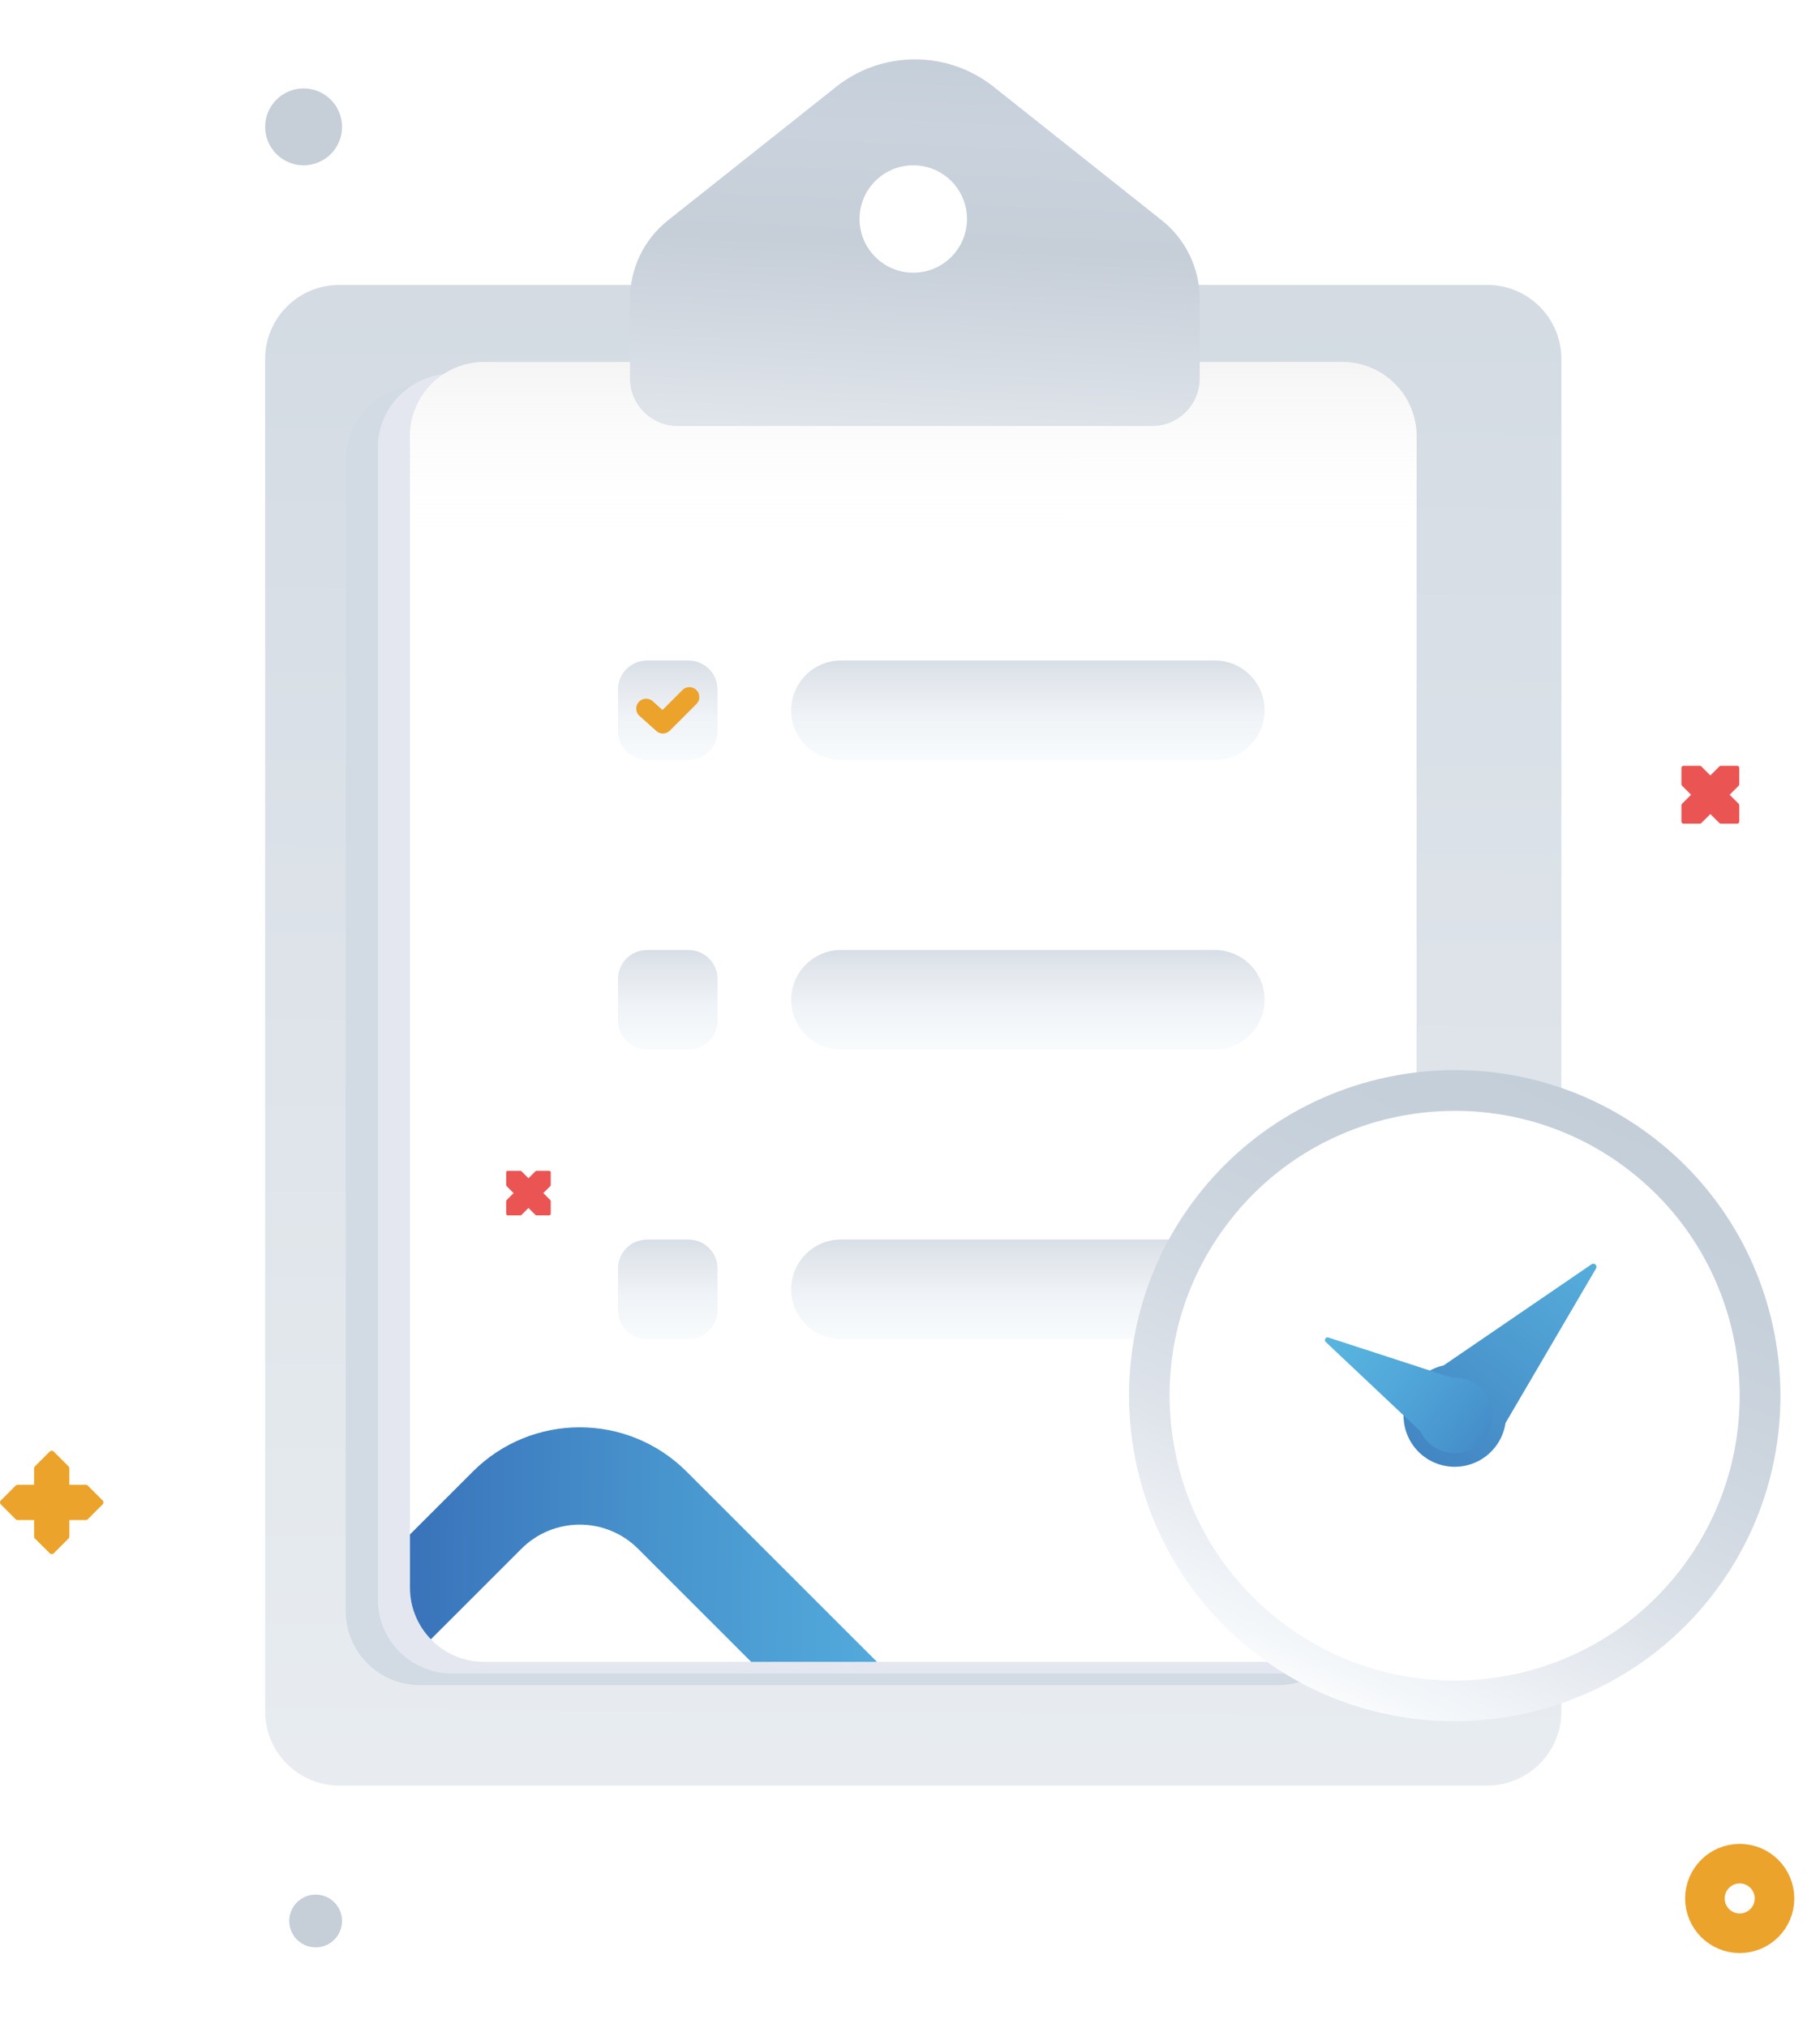 <svg width="184" height="205" viewBox="0 0 184 205" fill="none" xmlns="http://www.w3.org/2000/svg">
<g filter="url(#filter0_d)">
<path d="M150.351 180.474H34.306C30.164 180.474 26.804 177.116 26.804 172.976V36.293C26.804 32.153 30.164 28.795 34.306 28.795H150.351C154.494 28.795 157.854 32.153 157.854 36.293V172.976C157.854 177.116 154.494 180.474 150.351 180.474Z" fill="url(#paint0_linear)"/>
</g>
<path d="M10.375 152.055L8.875 153.555C8.822 153.608 8.748 153.637 8.675 153.637H7.012V155.299C7.012 155.375 6.983 155.446 6.93 155.499L5.43 156.998C5.318 157.11 5.138 157.11 5.03 156.998L3.529 155.499C3.476 155.446 3.447 155.372 3.447 155.299V153.637H1.784C1.708 153.637 1.637 153.608 1.584 153.555L0.084 152.055C-0.028 151.944 -0.028 151.764 0.084 151.655L1.584 150.156C1.637 150.103 1.711 150.074 1.784 150.074H3.447V148.412C3.447 148.336 3.476 148.265 3.529 148.212L5.03 146.713C5.141 146.601 5.321 146.601 5.43 146.713L6.93 148.212C6.983 148.265 7.012 148.339 7.012 148.412V150.074H8.675C8.751 150.074 8.822 150.103 8.875 150.156L10.375 151.655C10.487 151.764 10.487 151.944 10.375 152.055Z" fill="#ECA32B"/>
<path d="M175.839 77.623V79.264C175.839 79.322 175.815 79.378 175.774 79.419L174.865 80.328L175.774 81.237C175.815 81.278 175.839 81.334 175.839 81.392V83.033C175.839 83.154 175.742 83.251 175.621 83.251H173.98C173.921 83.251 173.865 83.227 173.824 83.186L172.915 82.278L172.005 83.186C171.964 83.227 171.908 83.251 171.85 83.251H170.208C170.087 83.251 169.99 83.154 169.99 83.033V81.392C169.99 81.334 170.014 81.278 170.055 81.237L170.964 80.328L170.055 79.419C170.014 79.378 169.99 79.322 169.99 79.264V77.623C169.99 77.502 170.087 77.402 170.208 77.402H171.85C171.908 77.402 171.964 77.426 172.005 77.467L172.915 78.376L173.824 77.467C173.865 77.426 173.921 77.402 173.98 77.402H175.621C175.742 77.402 175.839 77.502 175.839 77.623Z" fill="#EA5554"/>
<path d="M175.883 195.4C177.826 195.4 179.402 193.825 179.402 191.883C179.402 189.941 177.826 188.366 175.883 188.366C173.94 188.366 172.364 189.941 172.364 191.883C172.364 193.825 173.94 195.4 175.883 195.4Z" stroke="#ECA32B" stroke-width="4" stroke-miterlimit="10"/>
<path d="M31.912 196.826C33.385 196.826 34.58 195.632 34.58 194.159C34.58 192.686 33.385 191.492 31.912 191.492C30.438 191.492 29.243 192.686 29.243 194.159C29.243 195.632 30.438 196.826 31.912 196.826Z" fill="#C6CED8"/>
<path d="M30.694 16.707C32.84 16.707 34.58 14.968 34.58 12.823C34.58 10.678 32.84 8.938 30.694 8.938C28.547 8.938 26.807 10.678 26.807 12.823C26.807 14.968 28.547 16.707 30.694 16.707Z" fill="#C6CED8"/>
<g filter="url(#filter1_d)">
<path d="M129.219 170.324H42.456C38.313 170.324 34.954 166.966 34.954 162.826V46.446C34.954 42.306 38.313 38.948 42.456 38.948H129.219C133.361 38.948 136.721 42.306 136.721 46.446V162.826C136.721 166.969 133.361 170.324 129.219 170.324Z" fill="#D2DAE4"/>
</g>
<g filter="url(#filter2_d)">
<path d="M132.455 169.148H45.692C41.55 169.148 38.19 165.79 38.19 161.65V45.27C38.19 41.13 41.55 37.773 45.692 37.773H132.455C136.597 37.773 139.957 41.13 139.957 45.27V161.65C139.957 165.793 136.597 169.148 132.455 169.148Z" fill="#E4E7EF"/>
</g>
<g filter="url(#filter3_d)">
<path d="M135.712 167.972H48.949C44.807 167.972 41.447 164.614 41.447 160.474V44.094C41.447 39.954 44.807 36.596 48.949 36.596H135.712C139.854 36.596 143.214 39.954 143.214 44.094V160.474C143.214 164.617 139.854 167.972 135.712 167.972Z" fill="white"/>
</g>
<path d="M143.214 44.094V160.474C143.214 164.614 139.854 167.972 135.712 167.972H48.949C44.807 167.972 41.447 164.614 41.447 160.474V44.094C41.447 39.954 44.807 36.596 48.949 36.596H135.712C139.854 36.596 143.214 39.954 143.214 44.094Z" fill="url(#paint1_linear)"/>
<g filter="url(#filter4_d)">
<path d="M121.289 30.218V38.254C121.289 40.91 119.136 43.062 116.479 43.062H68.502C65.846 43.062 63.692 40.91 63.692 38.254V30.218C63.692 27.122 65.107 24.194 67.534 22.268L84.537 8.774C89.197 5.075 95.796 5.075 100.456 8.774L117.456 22.268C119.874 24.194 121.289 27.122 121.289 30.218Z" fill="url(#paint2_linear)"/>
</g>
<path d="M92.331 27.563C95.33 27.563 97.762 25.133 97.762 22.135C97.762 19.137 95.33 16.707 92.331 16.707C89.331 16.707 86.899 19.137 86.899 22.135C86.899 25.133 89.331 27.563 92.331 27.563Z" fill="white"/>
<path d="M69.615 76.826H65.407C63.789 76.826 62.477 75.514 62.477 73.897V69.692C62.477 68.075 63.789 66.764 65.407 66.764H69.615C71.233 66.764 72.545 68.075 72.545 69.692V73.897C72.548 75.514 71.233 76.826 69.615 76.826Z" fill="url(#paint3_linear)"/>
<path d="M122.817 76.826H85.025C82.245 76.826 79.988 74.573 79.988 71.792C79.988 69.013 82.242 66.758 85.025 66.758H122.817C125.597 66.758 127.853 69.01 127.853 71.792C127.851 74.573 125.597 76.826 122.817 76.826Z" fill="url(#paint4_linear)"/>
<path d="M69.615 106.088H65.407C63.789 106.088 62.477 104.777 62.477 103.16V98.955C62.477 97.338 63.789 96.026 65.407 96.026H69.615C71.233 96.026 72.545 97.338 72.545 98.955V103.16C72.548 104.777 71.233 106.088 69.615 106.088Z" fill="url(#paint5_linear)"/>
<path d="M122.817 106.088H85.025C82.245 106.088 79.988 103.836 79.988 101.054C79.988 98.276 82.242 96.02 85.025 96.02H122.817C125.597 96.02 127.853 98.273 127.853 101.054C127.851 103.836 125.597 106.088 122.817 106.088Z" fill="url(#paint6_linear)"/>
<path d="M69.615 135.351H65.407C63.789 135.351 62.477 134.04 62.477 132.422V128.218C62.477 126.6 63.789 125.289 65.407 125.289H69.615C71.233 125.289 72.545 126.6 72.545 128.218V132.422C72.548 134.04 71.233 135.351 69.615 135.351Z" fill="url(#paint7_linear)"/>
<path d="M122.817 135.351H85.025C82.245 135.351 79.988 133.099 79.988 130.317C79.988 127.538 82.242 125.283 85.025 125.283H122.817C125.597 125.283 127.853 127.536 127.853 130.317C127.851 133.099 125.597 135.351 122.817 135.351Z" fill="url(#paint8_linear)"/>
<path d="M65.322 71.618L67.017 73.136L69.7 70.451" stroke="#ECA32B" stroke-width="2" stroke-miterlimit="10" stroke-linecap="round" stroke-linejoin="round"/>
<path d="M55.681 118.505V119.77C55.681 119.814 55.663 119.858 55.631 119.89L54.93 120.59L55.631 121.29C55.663 121.322 55.681 121.364 55.681 121.411V122.675C55.681 122.769 55.604 122.843 55.513 122.843H54.248C54.204 122.843 54.16 122.825 54.127 122.793L53.427 122.093L52.727 122.793C52.694 122.825 52.653 122.843 52.606 122.843H51.341C51.247 122.843 51.173 122.766 51.173 122.675V121.411C51.173 121.366 51.191 121.322 51.223 121.29L51.924 120.59L51.223 119.89C51.191 119.858 51.173 119.817 51.173 119.77V118.505C51.173 118.411 51.25 118.338 51.341 118.338H52.606C52.65 118.338 52.694 118.356 52.727 118.388L53.427 119.088L54.127 118.388C54.16 118.356 54.201 118.338 54.248 118.338H55.513C55.604 118.338 55.681 118.411 55.681 118.505Z" fill="#EA5554"/>
<path d="M147.074 171.929C164.129 171.929 177.954 158.112 177.954 141.067C177.954 124.023 164.129 110.205 147.074 110.205C130.019 110.205 116.194 124.023 116.194 141.067C116.194 158.112 130.019 171.929 147.074 171.929Z" fill="white"/>
<g filter="url(#filter5_d)">
<path d="M147.036 173.973C139.963 173.973 132.843 171.712 126.841 167.046C112.507 155.896 109.921 135.172 121.078 120.847C132.234 106.521 152.97 103.937 167.304 115.087C181.638 126.236 184.224 146.96 173.068 161.286C166.583 169.613 156.859 173.973 147.036 173.973ZM147.103 112.276C138.51 112.276 130.001 116.089 124.326 123.378C119.598 129.45 117.518 136.998 118.471 144.634C119.424 152.268 123.293 159.075 129.369 163.8C141.911 173.553 160.055 171.292 169.814 158.76C179.572 146.225 177.31 128.092 164.771 118.339C159.525 114.251 153.291 112.276 147.103 112.276Z" fill="url(#paint9_linear)"/>
</g>
<g filter="url(#filter6_d)">
<path d="M150.869 144.602C148.854 146.763 145.421 146.819 143.338 144.663C141.561 142.829 141.405 139.9 142.976 137.886C143.761 136.877 144.826 136.248 145.962 135.998L160.905 125.786C161.184 125.595 161.529 125.916 161.358 126.207L152.208 141.823C152.055 142.835 151.611 143.805 150.869 144.602Z" fill="url(#paint10_linear)"/>
</g>
<path d="M88.662 167.972H75.946L64.507 156.539C61.247 153.284 55.969 153.287 52.712 156.542L43.562 165.687C42.253 164.34 41.447 162.5 41.447 160.474V155.09L47.808 148.733C53.771 142.773 63.445 142.773 69.409 148.733L88.662 167.972Z" fill="url(#paint11_linear)"/>
<g filter="url(#filter7_d)">
<path d="M149.022 137.783C150.878 138.885 151.464 141.317 150.275 143.149C149.201 144.802 146.968 145.36 145.241 144.413C144.491 144.002 143.935 143.378 143.605 142.664L134.032 133.64C133.823 133.443 134.026 133.099 134.3 133.187L146.815 137.259C147.563 137.209 148.33 137.374 149.022 137.783Z" fill="url(#paint12_linear)"/>
</g>
<defs>
<filter id="filter0_d" x="2.804" y="4.795" width="179.05" height="199.679" filterUnits="userSpaceOnUse" color-interpolation-filters="sRGB">
<feFlood flood-opacity="0" result="BackgroundImageFix"/>
<feColorMatrix in="SourceAlpha" type="matrix" values="0 0 0 0 0 0 0 0 0 0 0 0 0 0 0 0 0 0 127 0"/>
<feOffset/>
<feGaussianBlur stdDeviation="12"/>
<feColorMatrix type="matrix" values="0 0 0 0 0 0 0 0 0 0 0 0 0 0 0 0 0 0 0.14 0"/>
<feBlend mode="normal" in2="BackgroundImageFix" result="effect1_dropShadow"/>
<feBlend mode="normal" in="SourceGraphic" in2="effect1_dropShadow" result="shape"/>
</filter>
<filter id="filter1_d" x="30.954" y="34.948" width="109.767" height="139.376" filterUnits="userSpaceOnUse" color-interpolation-filters="sRGB">
<feFlood flood-opacity="0" result="BackgroundImageFix"/>
<feColorMatrix in="SourceAlpha" type="matrix" values="0 0 0 0 0 0 0 0 0 0 0 0 0 0 0 0 0 0 127 0"/>
<feOffset/>
<feGaussianBlur stdDeviation="2"/>
<feColorMatrix type="matrix" values="0 0 0 0 0 0 0 0 0 0 0 0 0 0 0 0 0 0 0.14 0"/>
<feBlend mode="normal" in2="BackgroundImageFix" result="effect1_dropShadow"/>
<feBlend mode="normal" in="SourceGraphic" in2="effect1_dropShadow" result="shape"/>
</filter>
<filter id="filter2_d" x="34.19" y="33.773" width="109.767" height="139.376" filterUnits="userSpaceOnUse" color-interpolation-filters="sRGB">
<feFlood flood-opacity="0" result="BackgroundImageFix"/>
<feColorMatrix in="SourceAlpha" type="matrix" values="0 0 0 0 0 0 0 0 0 0 0 0 0 0 0 0 0 0 127 0"/>
<feOffset/>
<feGaussianBlur stdDeviation="2"/>
<feColorMatrix type="matrix" values="0 0 0 0 0 0 0 0 0 0 0 0 0 0 0 0 0 0 0.14 0"/>
<feBlend mode="normal" in2="BackgroundImageFix" result="effect1_dropShadow"/>
<feBlend mode="normal" in="SourceGraphic" in2="effect1_dropShadow" result="shape"/>
</filter>
<filter id="filter3_d" x="37.447" y="32.596" width="109.767" height="139.376" filterUnits="userSpaceOnUse" color-interpolation-filters="sRGB">
<feFlood flood-opacity="0" result="BackgroundImageFix"/>
<feColorMatrix in="SourceAlpha" type="matrix" values="0 0 0 0 0 0 0 0 0 0 0 0 0 0 0 0 0 0 127 0"/>
<feOffset/>
<feGaussianBlur stdDeviation="2"/>
<feColorMatrix type="matrix" values="0 0 0 0 0 0 0 0 0 0 0 0 0 0 0 0 0 0 0.14 0"/>
<feBlend mode="normal" in2="BackgroundImageFix" result="effect1_dropShadow"/>
<feBlend mode="normal" in="SourceGraphic" in2="effect1_dropShadow" result="shape"/>
</filter>
<filter id="filter4_d" x="57.692" y="0" width="69.597" height="49.062" filterUnits="userSpaceOnUse" color-interpolation-filters="sRGB">
<feFlood flood-opacity="0" result="BackgroundImageFix"/>
<feColorMatrix in="SourceAlpha" type="matrix" values="0 0 0 0 0 0 0 0 0 0 0 0 0 0 0 0 0 0 127 0"/>
<feOffset/>
<feGaussianBlur stdDeviation="3"/>
<feColorMatrix type="matrix" values="0 0 0 0 0 0 0 0 0 0 0 0 0 0 0 0 0 0 0.06 0"/>
<feBlend mode="normal" in2="BackgroundImageFix" result="effect1_dropShadow"/>
<feBlend mode="normal" in="SourceGraphic" in2="effect1_dropShadow" result="shape"/>
</filter>
<filter id="filter5_d" x="110.145" y="104.158" width="73.855" height="73.815" filterUnits="userSpaceOnUse" color-interpolation-filters="sRGB">
<feFlood flood-opacity="0" result="BackgroundImageFix"/>
<feColorMatrix in="SourceAlpha" type="matrix" values="0 0 0 0 0 0 0 0 0 0 0 0 0 0 0 0 0 0 127 0"/>
<feOffset/>
<feGaussianBlur stdDeviation="2"/>
<feColorMatrix type="matrix" values="0 0 0 0 0 0 0 0 0 0 0 0 0 0 0 0 0 0 0.08 0"/>
<feBlend mode="normal" in2="BackgroundImageFix" result="effect1_dropShadow"/>
<feBlend mode="normal" in="SourceGraphic" in2="effect1_dropShadow" result="shape"/>
</filter>
<filter id="filter6_d" x="137.894" y="123.729" width="27.51" height="28.523" filterUnits="userSpaceOnUse" color-interpolation-filters="sRGB">
<feFlood flood-opacity="0" result="BackgroundImageFix"/>
<feColorMatrix in="SourceAlpha" type="matrix" values="0 0 0 0 0 0 0 0 0 0 0 0 0 0 0 0 0 0 127 0"/>
<feOffset dy="2"/>
<feGaussianBlur stdDeviation="2"/>
<feColorMatrix type="matrix" values="0 0 0 0 0 0 0 0 0 0 0 0 0 0 0 0 0 0 0.18 0"/>
<feBlend mode="normal" in2="BackgroundImageFix" result="effect1_dropShadow"/>
<feBlend mode="normal" in="SourceGraphic" in2="effect1_dropShadow" result="shape"/>
</filter>
<filter id="filter7_d" x="129.946" y="131.173" width="24.947" height="19.701" filterUnits="userSpaceOnUse" color-interpolation-filters="sRGB">
<feFlood flood-opacity="0" result="BackgroundImageFix"/>
<feColorMatrix in="SourceAlpha" type="matrix" values="0 0 0 0 0 0 0 0 0 0 0 0 0 0 0 0 0 0 127 0"/>
<feOffset dy="2"/>
<feGaussianBlur stdDeviation="2"/>
<feColorMatrix type="matrix" values="0 0 0 0 0 0 0 0 0 0 0 0 0 0 0 0 0 0 0.25 0"/>
<feBlend mode="normal" in2="BackgroundImageFix" result="effect1_dropShadow"/>
<feBlend mode="normal" in="SourceGraphic" in2="effect1_dropShadow" result="shape"/>
</filter>
<linearGradient id="paint0_linear" x1="93.6" y1="-92.625" x2="90.854" y2="334.233" gradientUnits="userSpaceOnUse">
<stop stop-color="#C3CDD8"/>
<stop offset="1" stop-color="#FDFEFE"/>
</linearGradient>
<linearGradient id="paint1_linear" x1="92.232" y1="32.844" x2="92.23" y2="126.525" gradientUnits="userSpaceOnUse">
<stop stop-color="#F1F0F0"/>
<stop offset="0.237" stop-color="white" stop-opacity="0"/>
</linearGradient>
<linearGradient id="paint2_linear" x1="93.887" y1="3.943" x2="91.077" y2="64.869" gradientUnits="userSpaceOnUse">
<stop stop-color="#C3CDD8"/>
<stop offset="0.151" stop-color="#CAD3DD"/>
<stop offset="0.343" stop-color="#C6CED8"/>
<stop offset="0.965" stop-color="#FAFCFD"/>
<stop offset="1" stop-color="#FDFEFE"/>
</linearGradient>
<linearGradient id="paint3_linear" x1="67.511" y1="81.826" x2="67.511" y2="63.276" gradientUnits="userSpaceOnUse">
<stop stop-color="#FDFEFE"/>
<stop offset="0.261" stop-color="#F9FCFD"/>
<stop offset="0.502" stop-color="#F0F3F7"/>
<stop offset="0.734" stop-color="#E0E5EB"/>
<stop offset="0.96" stop-color="#C8D1DB"/>
<stop offset="1" stop-color="#C3CDD8"/>
</linearGradient>
<linearGradient id="paint4_linear" x1="103.922" y1="81.826" x2="103.922" y2="63.276" gradientUnits="userSpaceOnUse">
<stop stop-color="#FDFEFE"/>
<stop offset="0.261" stop-color="#F9FCFD"/>
<stop offset="0.502" stop-color="#F0F3F7"/>
<stop offset="0.734" stop-color="#E0E5EB"/>
<stop offset="0.96" stop-color="#C8D1DB"/>
<stop offset="1" stop-color="#C3CDD8"/>
</linearGradient>
<linearGradient id="paint5_linear" x1="67.511" y1="111.089" x2="67.511" y2="92.538" gradientUnits="userSpaceOnUse">
<stop stop-color="#FDFEFE"/>
<stop offset="0.261" stop-color="#F9FCFD"/>
<stop offset="0.502" stop-color="#F0F3F7"/>
<stop offset="0.734" stop-color="#E0E5EB"/>
<stop offset="0.96" stop-color="#C8D1DB"/>
<stop offset="1" stop-color="#C3CDD8"/>
</linearGradient>
<linearGradient id="paint6_linear" x1="103.922" y1="111.089" x2="103.922" y2="92.538" gradientUnits="userSpaceOnUse">
<stop stop-color="#FDFEFE"/>
<stop offset="0.261" stop-color="#F9FCFD"/>
<stop offset="0.502" stop-color="#F0F3F7"/>
<stop offset="0.734" stop-color="#E0E5EB"/>
<stop offset="0.96" stop-color="#C8D1DB"/>
<stop offset="1" stop-color="#C3CDD8"/>
</linearGradient>
<linearGradient id="paint7_linear" x1="67.511" y1="140.351" x2="67.511" y2="121.801" gradientUnits="userSpaceOnUse">
<stop stop-color="#FDFEFE"/>
<stop offset="0.261" stop-color="#F9FCFD"/>
<stop offset="0.502" stop-color="#F0F3F7"/>
<stop offset="0.734" stop-color="#E0E5EB"/>
<stop offset="0.96" stop-color="#C8D1DB"/>
<stop offset="1" stop-color="#C3CDD8"/>
</linearGradient>
<linearGradient id="paint8_linear" x1="103.922" y1="140.351" x2="103.922" y2="121.801" gradientUnits="userSpaceOnUse">
<stop stop-color="#FDFEFE"/>
<stop offset="0.261" stop-color="#F9FCFD"/>
<stop offset="0.502" stop-color="#F0F3F7"/>
<stop offset="0.734" stop-color="#E0E5EB"/>
<stop offset="0.96" stop-color="#C8D1DB"/>
<stop offset="1" stop-color="#C3CDD8"/>
</linearGradient>
<linearGradient id="paint9_linear" x1="164.288" y1="103.153" x2="132.601" y2="173.024" gradientUnits="userSpaceOnUse">
<stop stop-color="#C3CDD8"/>
<stop offset="0.279" stop-color="#C6D0DA"/>
<stop offset="0.512" stop-color="#CFD7E0"/>
<stop offset="0.727" stop-color="#DFE4EB"/>
<stop offset="0.932" stop-color="#F4F7FA"/>
<stop offset="1" stop-color="#FDFEFE"/>
</linearGradient>
<linearGradient id="paint10_linear" x1="130.894" y1="163.903" x2="162.726" y2="118.923" gradientUnits="userSpaceOnUse">
<stop offset="0.118" stop-color="#376DB5"/>
<stop offset="1" stop-color="#5AB7E0"/>
</linearGradient>
<linearGradient id="paint11_linear" x1="30.896" y1="155.572" x2="113.603" y2="156.813" gradientUnits="userSpaceOnUse">
<stop offset="0.086" stop-color="#376DB5"/>
<stop offset="0.202" stop-color="#3D7BBF"/>
<stop offset="0.442" stop-color="#4895CE"/>
<stop offset="0.663" stop-color="#51A7D9"/>
<stop offset="0.856" stop-color="#57B3DE"/>
<stop offset="1" stop-color="#5AB7E0"/>
</linearGradient>
<linearGradient id="paint12_linear" x1="159.576" y1="151.114" x2="133.231" y2="129.916" gradientUnits="userSpaceOnUse">
<stop offset="0.086" stop-color="#376DB5"/>
<stop offset="0.202" stop-color="#3D7BBF"/>
<stop offset="0.442" stop-color="#4895CE"/>
<stop offset="0.663" stop-color="#51A7D9"/>
<stop offset="0.856" stop-color="#57B3DE"/>
<stop offset="1" stop-color="#5AB7E0"/>
</linearGradient>
</defs>
</svg>
